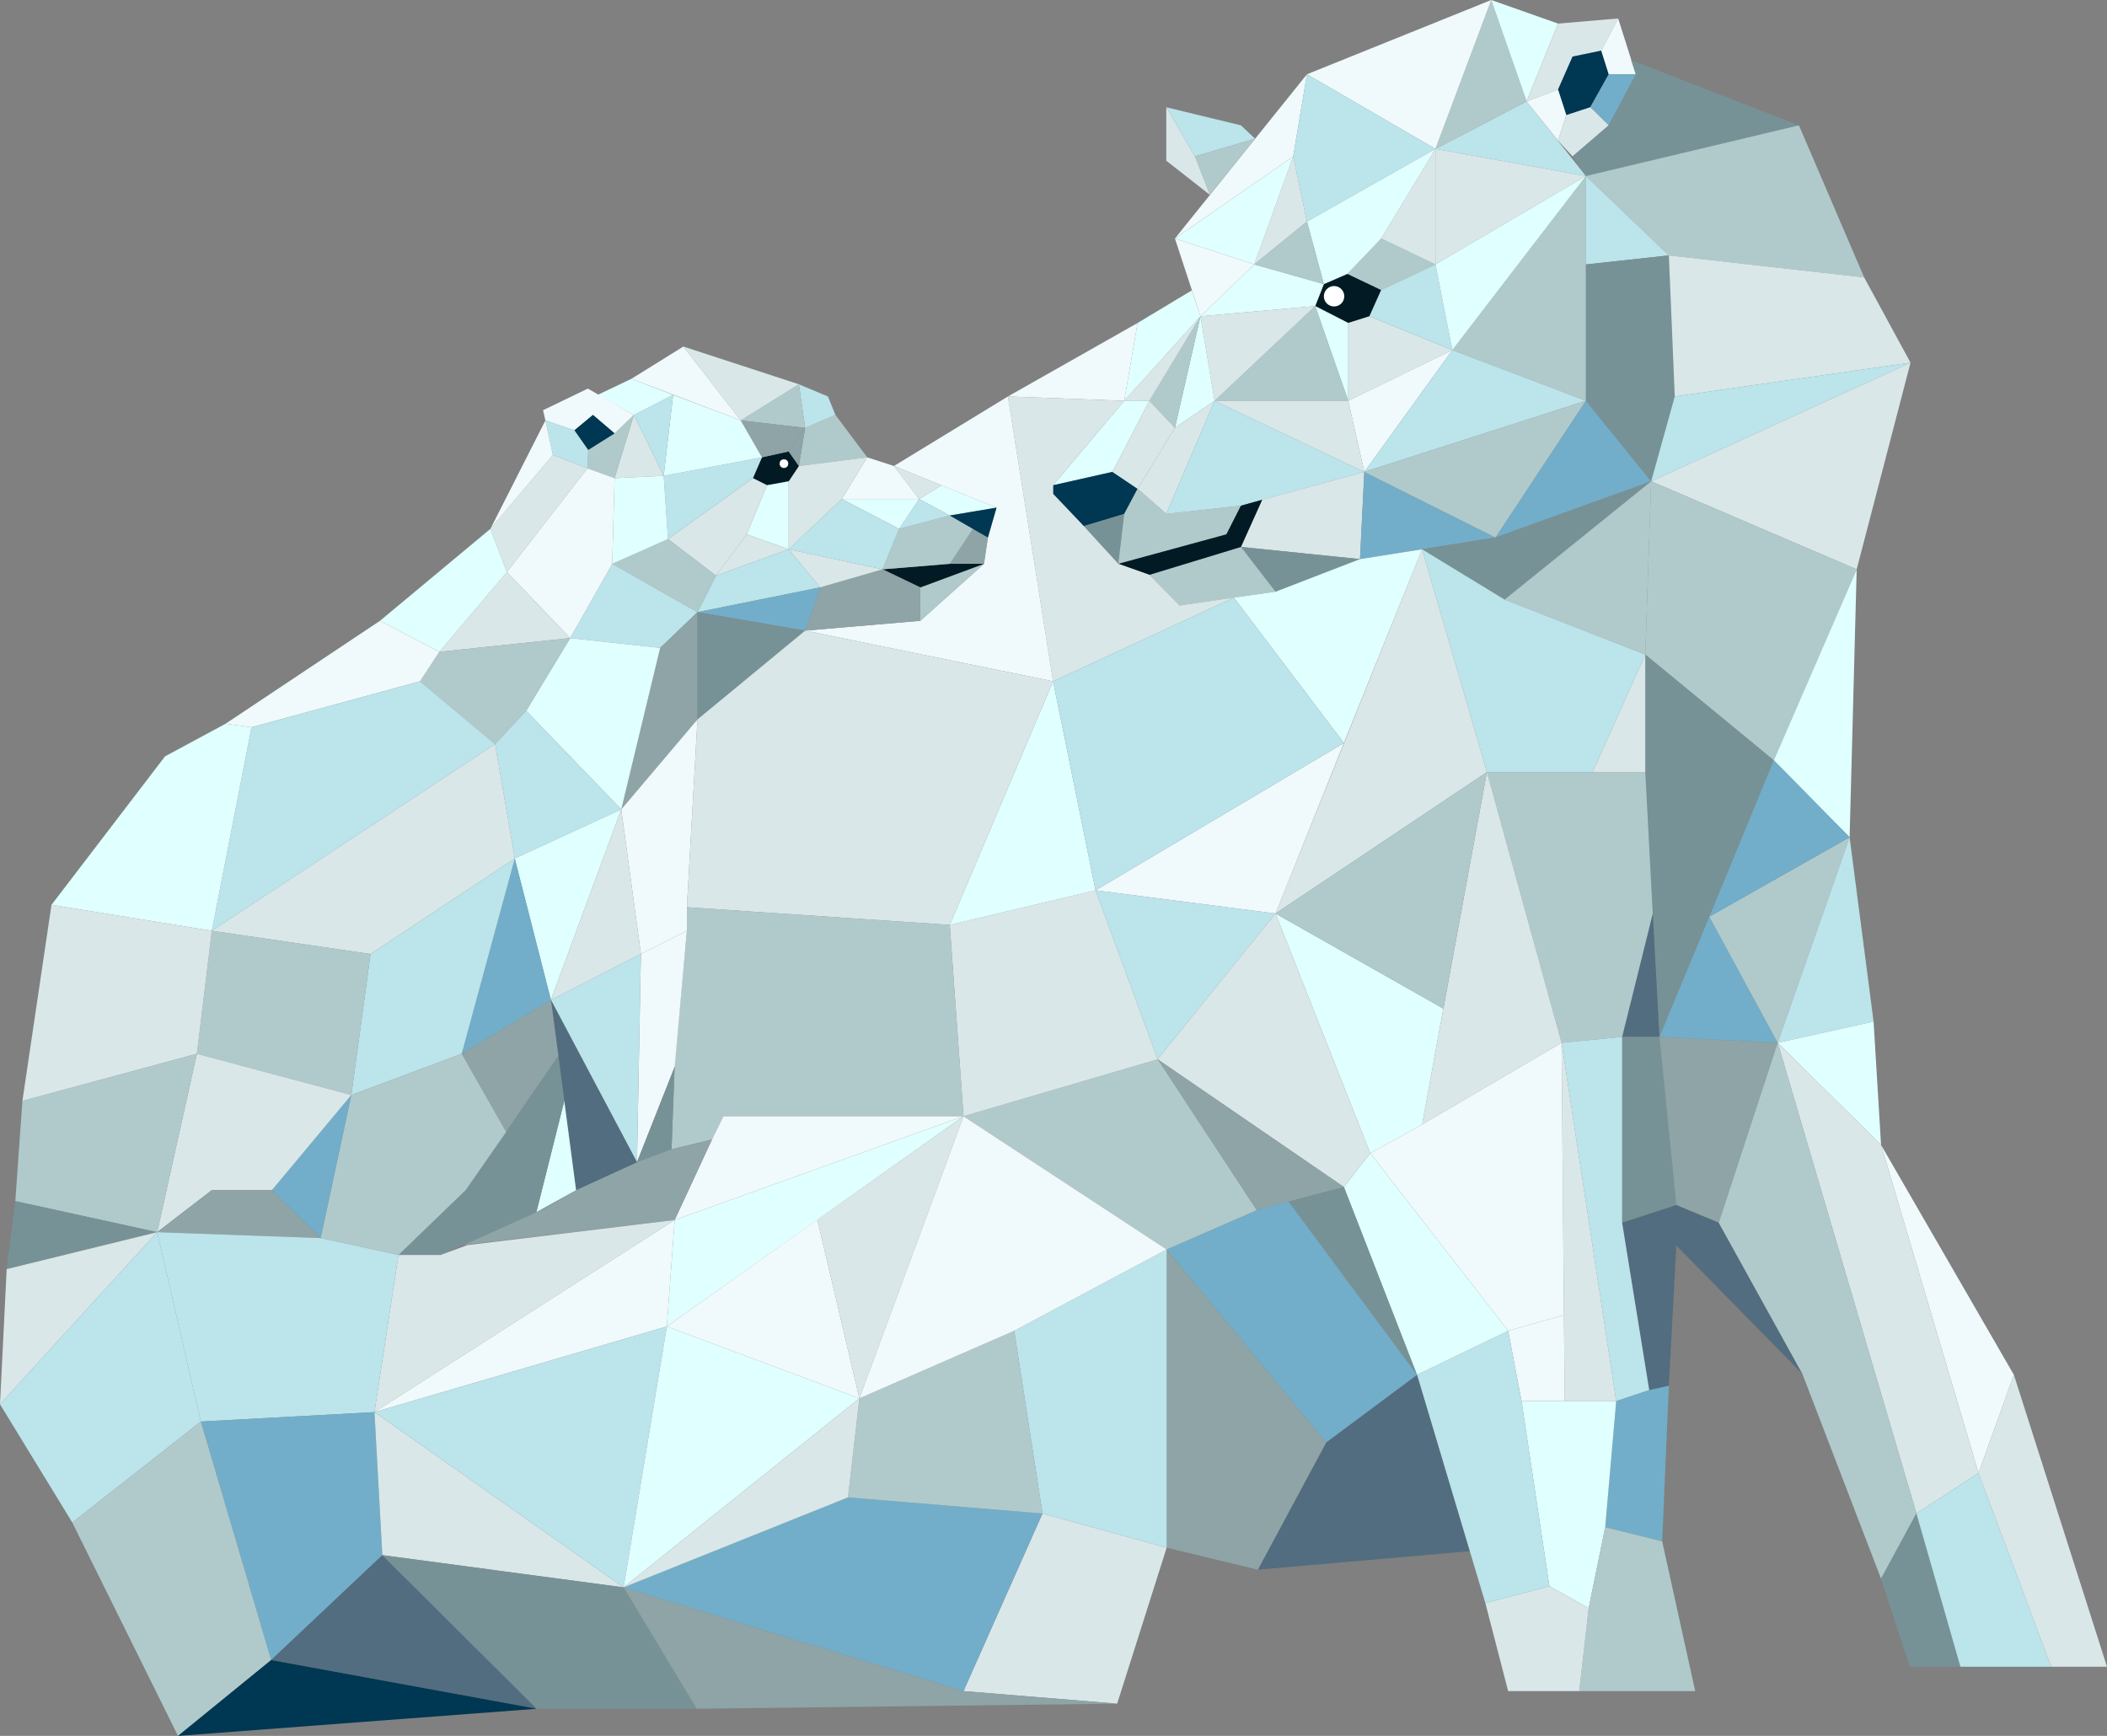 <?xml version="1.0" encoding="utf-8"?>
<!-- Generator: Adobe Illustrator 19.0.0, SVG Export Plug-In . SVG Version: 6.00 Build 0)  -->
<svg version="1.1" id="Layer_1" xmlns="http://www.w3.org/2000/svg" xmlns:xlink="http://www.w3.org/1999/xlink" x="0px" y="0px"
	 viewBox="0 0 536.2 441.8" style="enable-background:new 0 0 536.2 441.8;" xml:space="preserve">
<rect x="0" y="0" width="536.2" height="441.8" fill="#808080" stroke="none"/>
<style type="text/css">
	.st0{fill:#021A23;}
	.st1{fill:#D9E7E9;}
	.st2{fill:#B0CACC;}
	.st3{fill:#BBE4EB;}
	.st4{fill:#F0F9FB;}
	.st5{fill:#E0FFFF;}
	.st6{fill:#003752;}
	.st7{fill:#779296;}
	.st8{fill:none;}
	.st9{fill:#72AEC9;}
	.st10{fill:#526D7F;}
	.st11{fill:#8EA4A6;}
	.st12{fill:#FFFFFF;}
</style>
<g id="XMLID_380_">
	<polygon id="XMLID_2083_" class="st0" points="334.7,77.9 336.9,72.3 342.9,69.7 351.5,73.8 348.5,80.5 343.1,82.2 	"/>
	<polygon id="XMLID_2082_" class="st1" points="369.6,89.1 348.5,80.5 343.1,82.2 343.1,102 	"/>
	<polygon id="XMLID_2081_" class="st2" points="351.5,60.7 342.9,69.7 351.5,73.8 365.3,67.3 	"/>
	<polygon id="XMLID_2080_" class="st1" points="365.3,37.9 351.5,60.7 365.3,67.3 	"/>
	<polygon id="XMLID_2079_" class="st3" points="369.6,89.1 365.3,67.3 351.5,73.8 348.5,80.5 	"/>
	<polygon id="XMLID_2078_" class="st2" points="403.6,102 369.6,89.1 403.6,44.8 	"/>
	<polygon id="XMLID_2077_" class="st3" points="388.5,25.8 403.6,44.8 365.3,37.9 	"/>
	<polygon id="XMLID_2076_" class="st1" points="365.3,67.3 403.6,44.8 365.3,37.9 	"/>
	<polygon id="XMLID_2075_" class="st2" points="379.5,0 388.5,25.8 365.3,37.9 	"/>
	<polygon id="XMLID_2074_" class="st4" points="332.6,18.9 379.5,0 365.3,37.9 	"/>
	<polygon id="XMLID_2073_" class="st4" points="299,60.7 332.6,18.9 329.1,39.8 	"/>
	<polygon id="XMLID_2072_" class="st3" points="332.6,56.4 329.1,39.8 332.6,18.9 365.3,37.9 	"/>
	<polygon id="XMLID_2071_" class="st5" points="336.9,72.3 332.6,56.4 365.3,37.9 351.5,60.7 342.9,69.7 	"/>
	<polygon id="XMLID_2070_" class="st4" points="305.5,80.5 299,60.7 319.2,67.3 	"/>
	<polygon id="XMLID_2069_" class="st1" points="329.1,39.8 319.2,67.3 332.6,56.4 	"/>
	<polygon id="XMLID_2068_" class="st5" points="334.7,77.9 305.5,80.5 319.2,67.3 336.9,72.3 	"/>
	<polygon id="XMLID_2067_" class="st5" points="343.1,82.2 334.7,77.9 343.1,102 	"/>
	<polygon id="XMLID_2066_" class="st2" points="309.1,102 334.7,77.9 343.1,102 	"/>
	<polygon id="XMLID_2065_" class="st1" points="305.5,80.5 309.1,102 334.7,77.9 	"/>
	<polygon id="XMLID_2064_" class="st5" points="299,108.9 305.5,80.5 309.1,102 	"/>
	<polygon id="XMLID_2063_" class="st1" points="296.8,130.8 289.5,124.4 299,108.9 309.1,102 	"/>
	<polygon id="XMLID_2062_" class="st2" points="292.5,102 305.5,80.5 299,108.9 	"/>
	<polygon id="XMLID_2061_" class="st1" points="286.1,102 305.5,80.5 292.5,102 	"/>
	<polygon id="XMLID_2060_" class="st5" points="268,123.5 286.1,102 292.5,102 283.1,120.1 	"/>
	<polygon id="XMLID_2059_" class="st6" points="275.8,133.9 268,125.7 268,123.5 283.1,120.1 289.5,124.4 286.1,130.8 	"/>
	<polygon id="XMLID_2058_" class="st7" points="284.6,143.5 275.8,133.9 286.1,130.8 	"/>
	<polygon id="XMLID_2057_" class="st2" points="296.8,130.8 315.8,128.7 312.1,136 284.6,143.5 286.1,130.8 289.5,124.4 	"/>
	<polygon id="XMLID_2056_" class="st3" points="347.2,120.1 315.8,128.7 296.8,130.8 309.1,102 	"/>
	<polygon id="XMLID_2055_" class="st4" points="343.1,102 347.2,120.1 369.6,89.1 	"/>
	<polygon id="XMLID_2054_" class="st1" points="346.1,142.3 315.8,139.2 321.2,127.2 347.2,120.1 	"/>
	<polygon id="XMLID_2053_" class="st7" points="324.6,150.6 315.8,139.2 346.1,142.3 	"/>
	<polygon id="XMLID_2052_" class="st2" points="300.2,154.1 292.5,146.3 315.8,139.2 324.6,150.6 	"/>
	<polygon id="XMLID_2051_" class="st0" points="284.6,143.5 292.5,146.3 315.8,139.2 321.2,127.2 315.8,128.7 312.1,136 	"/>
	<polygon id="XMLID_2050_" class="st8" points="307.9,49.6 296.8,40.9 296.8,27.3 315.8,31.9 319.4,35.3 	"/>
	<polygon id="XMLID_2049_" class="st3" points="304.1,39.8 319.4,35.3 315.8,31.9 296.8,27.3 	"/>
	<polygon id="XMLID_2048_" class="st2" points="307.9,49.6 304.1,39.8 319.4,35.3 	"/>
	<polygon id="XMLID_2047_" class="st5" points="388.5,25.8 396.5,6 379.5,0 	"/>
	<polygon id="XMLID_2046_" class="st1" points="411.8,4.7 396.5,6 388.5,25.8 396.5,22.8 400.2,14.4 407.5,12.9 	"/>
	<polygon id="XMLID_2045_" class="st6" points="409.4,18.9 407.5,12.9 400.2,14.4 396.5,22.8 398.6,29.3 404.7,27.3 	"/>
	<polygon id="XMLID_2044_" class="st4" points="396.5,35.8 398.6,29.3 396.5,22.8 388.5,25.8 	"/>
	<polygon id="XMLID_2043_" class="st4" points="411.8,4.7 416.3,18.9 409.4,18.9 407.5,12.9 	"/>
	<polygon id="XMLID_2042_" class="st9" points="409.4,31.9 404.7,27.3 409.4,18.9 416.3,18.9 	"/>
	<polygon id="XMLID_2041_" class="st1" points="400.2,39.8 409.4,31.9 404.7,27.3 398.6,29.3 396.5,35.8 	"/>
	<polygon id="XMLID_2040_" class="st7" points="403.6,44.8 457.8,31.9 415.1,15.3 416.3,18.9 409.4,31.9 400.2,39.8 	"/>
	<polygon id="XMLID_2039_" class="st3" points="403.6,102 347.2,120.1 369.6,89.1 	"/>
	<polygon id="XMLID_2038_" class="st9" points="346.1,142.3 380.6,136.8 347.2,120.1 	"/>
	<polygon id="XMLID_2037_" class="st2" points="403.6,102 380.6,136.8 347.2,120.1 	"/>
	<polygon id="XMLID_2036_" class="st2" points="457.8,31.9 474.4,70.6 424.7,65 403.6,44.8 	"/>
	<polygon id="XMLID_2035_" class="st9" points="420.2,122.5 403.6,102 380.6,136.8 	"/>
	<polygon id="XMLID_2034_" class="st3" points="403.6,44.8 424.7,65 403.6,67.3 	"/>
	<polygon id="XMLID_2033_" class="st7" points="426.2,100.9 424.7,65 403.6,67.3 403.6,102 420.2,122.5 	"/>
	<polygon id="XMLID_2032_" class="st1" points="474.4,70.6 486.2,92.3 426.2,100.9 424.7,65 	"/>
	<polygon id="XMLID_2031_" class="st3" points="420.2,122.5 426.2,100.9 486.2,92.3 	"/>
	<polygon id="XMLID_2030_" class="st1" points="472.5,144.9 486.2,92.3 420.2,122.5 	"/>
	<polygon id="XMLID_2029_" class="st7" points="380.6,136.8 361.9,139.8 382.9,152.6 420.2,122.5 	"/>
	<polygon id="XMLID_2028_" class="st2" points="472.5,144.9 451.4,193.5 418.7,166.6 420.2,122.5 	"/>
	<polygon id="XMLID_2027_" class="st2" points="382.9,152.6 418.7,166.6 420.2,122.5 	"/>
	<polygon id="XMLID_2026_" class="st8" points="405.3,196.5 418.7,166.6 418.7,196.5 	"/>
	<polygon id="XMLID_2025_" class="st7" points="451.4,193.5 422.3,263.9 418.7,196.5 418.7,166.6 	"/>
	<polygon id="XMLID_2024_" class="st5" points="470.7,213.1 451.4,193.5 472.5,144.9 	"/>
	<polygon id="XMLID_2023_" class="st3" points="405.3,196.5 378.4,196.5 361.9,139.8 382.9,152.6 418.7,166.6 	"/>
	<polygon id="XMLID_2022_" class="st9" points="422.3,263.9 452.4,265.4 435,233.3 	"/>
	<polygon id="XMLID_2021_" class="st2" points="470.7,213.1 452.4,265.4 435,233.3 	"/>
	<polygon id="XMLID_2020_" class="st9" points="451.4,193.5 470.7,213.1 435,233.3 	"/>
	<polygon id="XMLID_2019_" class="st10" points="422.3,263.9 412.8,263.9 420.6,232.5 	"/>
	<polygon id="XMLID_2018_" class="st2" points="397.4,265.4 412.8,263.9 420.6,232.5 418.7,196.5 378.4,196.5 	"/>
	<polygon id="XMLID_2017_" class="st7" points="412.8,311.2 412.8,263.9 422.3,263.9 426.6,306.7 	"/>
	<polygon id="XMLID_2016_" class="st11" points="452.4,265.4 437.4,311.2 426.6,306.7 422.3,263.9 	"/>
	<polygon id="XMLID_2015_" class="st3" points="470.7,213.1 476.8,260 452.4,265.4 	"/>
	<polygon id="XMLID_2014_" class="st5" points="478.7,291.4 476.8,260 452.4,265.4 	"/>
	<polygon id="XMLID_2013_" class="st4" points="512.5,349.9 478.7,291.4 503.5,374.9 	"/>
	<polygon id="XMLID_2012_" class="st10" points="437.4,311.2 458.7,349.7 426.6,317 426.6,306.7 	"/>
	<polygon id="XMLID_2011_" class="st1" points="503.5,374.9 487.7,385.2 452.4,265.4 478.7,291.4 	"/>
	<polygon id="XMLID_2010_" class="st2" points="458.7,349.7 478.7,401.8 487.7,385.2 452.4,265.4 437.4,311.2 	"/>
	<polygon id="XMLID_2009_" class="st7" points="486,424.2 478.7,401.8 487.7,385.2 498.9,424.2 	"/>
	<polygon id="XMLID_2008_" class="st3" points="503.5,374.9 522,424.2 498.9,424.2 487.7,385.2 	"/>
	<polygon id="XMLID_2007_" class="st1" points="512.5,349.9 536.2,424.2 522,424.2 503.5,374.9 	"/>
	<polygon id="XMLID_2006_" class="st10" points="412.8,311.2 419.7,353.8 424.7,352.7 426.6,317 426.6,306.7 	"/>
	<polygon id="XMLID_2005_" class="st3" points="397.4,265.4 411.3,356.6 419.7,353.8 412.8,311.2 412.8,263.9 	"/>
	<polygon id="XMLID_2004_" class="st9" points="408.5,388.7 411.3,356.6 419.7,353.8 424.7,352.7 423,392.3 	"/>
	<polygon id="XMLID_2003_" class="st1" points="397.4,265.4 398.2,356.6 411.3,356.6 	"/>
	<polygon id="XMLID_2002_" class="st1" points="378.4,196.5 361.9,286.2 397.4,265.4 	"/>
	<polygon id="XMLID_2001_" class="st1" points="361.9,139.8 324.6,232.5 378.4,196.5 	"/>
	<polygon id="XMLID_2000_" class="st5" points="361.9,286.2 348.7,293.5 324.6,232.5 367.3,256.7 	"/>
	<polygon id="XMLID_1999_" class="st2" points="378.4,196.5 324.6,232.5 367.3,256.7 	"/>
	<polygon id="XMLID_1998_" class="st4" points="398.2,356.6 387.2,356.6 383.8,338.7 398,334.7 	"/>
	<polygon id="XMLID_1997_" class="st4" points="348.7,293.5 361.9,286.2 397.4,265.4 398,334.7 383.8,338.7 	"/>
	<polygon id="XMLID_1996_" class="st5" points="387.2,356.6 394.3,403.7 404.3,409.3 408.5,388.7 411.3,356.6 398.2,356.6 	"/>
	<polygon id="XMLID_1995_" class="st2" points="423,392.3 431.4,430.4 401.9,430.4 404.3,409.3 408.5,388.7 	"/>
	<polygon id="XMLID_1994_" class="st1" points="394.3,403.7 378,408 383.8,430.4 401.9,430.4 404.3,409.3 	"/>
	<polygon id="XMLID_1993_" class="st3" points="383.8,338.7 360.6,349.9 378,408 394.3,403.7 387.2,356.6 	"/>
	<polygon id="XMLID_1992_" class="st5" points="348.7,293.5 342,302.1 360.6,349.9 383.8,338.7 	"/>
	<polygon id="XMLID_1991_" class="st8" points="314,152.1 342,189.1 278.8,226.6 268,173.4 	"/>
	<polygon id="XMLID_1990_" class="st5" points="361.9,139.8 346.1,142.3 324.6,150.6 314,152.1 342,189.1 	"/>
	<polygon id="XMLID_1989_" class="st4" points="324.6,232.5 342,189.1 278.8,226.6 	"/>
	<polygon id="XMLID_1988_" class="st3" points="294.6,269.6 324.6,232.5 278.8,226.6 	"/>
	<polygon id="XMLID_1987_" class="st1" points="342,302.1 348.7,293.5 324.6,232.5 294.6,269.6 	"/>
	<polygon id="XMLID_1986_" class="st11" points="319.8,308 342,302.1 294.6,269.6 	"/>
	<polygon id="XMLID_1985_" class="st7" points="360.6,349.9 327.9,305.8 342,302.1 	"/>
	<polygon id="XMLID_1984_" class="st10" points="374,394.8 320.1,399.5 337.5,367.1 360.6,349.9 	"/>
	<polygon id="XMLID_1983_" class="st9" points="319.8,308 296.9,318 337.5,367.1 360.6,349.9 327.9,305.8 	"/>
	<polygon id="XMLID_1982_" class="st11" points="320.1,399.5 296.9,393.9 296.9,318 337.5,367.1 	"/>
	<polygon id="XMLID_1981_" class="st1" points="284.3,433.6 296.9,393.9 265.3,385.2 245.2,430.4 	"/>
	<polygon id="XMLID_1980_" class="st3" points="296.9,318 258.1,338.7 265.3,385.2 296.9,393.9 	"/>
	<polygon id="XMLID_1979_" class="st2" points="294.6,269.6 245.2,284.1 296.9,318 319.8,308 	"/>
	<polygon id="XMLID_1978_" class="st1" points="278.8,226.6 241.7,235.4 245.2,284.1 294.6,269.6 	"/>
	<polygon id="XMLID_1977_" class="st5" points="268,173.4 241.7,235.4 278.8,226.6 	"/>
	<polygon id="XMLID_1976_" class="st5" points="303.3,73.9 289.5,82.2 286.1,102 305.5,80.5 	"/>
	<polygon id="XMLID_1975_" class="st4" points="256.5,100.9 289.5,82.2 286.1,102 	"/>
	<polygon id="XMLID_1974_" class="st1" points="268,173.4 256.5,100.9 286.1,102 268,123.5 268,125.7 275.8,133.9 284.6,143.5 
		292.5,146.3 300.2,154.1 314,152.1 	"/>
	<polygon id="XMLID_1973_" class="st8" points="253.6,129.2 241.7,131.2 251.4,136.8 	"/>
	<polygon id="XMLID_1972_" class="st4" points="256.5,100.9 227.5,118.6 253.6,129.2 251.4,136.8 250.4,143.5 234.2,158 
		204.9,160.5 268,173.4 	"/>
	<polygon id="XMLID_1971_" class="st5" points="241.7,131.2 233.9,127 239.6,123.5 253.6,129.2 	"/>
	<polygon id="XMLID_1970_" class="st11" points="250.4,143.5 241.7,143.5 247.6,134.6 251.4,136.8 	"/>
	<polygon id="XMLID_1969_" class="st2" points="234.2,158 234.2,149.5 250.4,143.5 	"/>
	<polygon id="XMLID_1968_" class="st0" points="241.7,143.5 224.6,144.9 234.2,149.5 250.4,143.5 	"/>
	<polygon id="XMLID_1967_" class="st2" points="241.7,131.2 228.8,134.6 224.6,144.9 241.7,143.5 247.6,134.6 	"/>
	<polygon id="XMLID_1966_" class="st3" points="233.9,127 228.8,134.6 241.7,131.2 	"/>
	<polygon id="XMLID_1965_" class="st1" points="227.5,118.6 233.9,127 239.6,123.5 	"/>
	<polygon id="XMLID_1964_" class="st5" points="228.8,134.6 214.2,127 233.9,127 	"/>
	<polygon id="XMLID_1963_" class="st3" points="224.6,144.9 200.7,139.8 214.2,127 228.8,134.6 	"/>
	<polygon id="XMLID_1962_" class="st4" points="233.9,127 214.2,127 220.7,116.4 227.5,118.6 	"/>
	<polygon id="XMLID_1961_" class="st11" points="224.6,144.9 208.7,149.5 204.9,160.5 234.2,158 234.2,149.5 	"/>
	<polygon id="XMLID_1960_" class="st1" points="200.7,139.8 208.7,149.5 224.6,144.9 	"/>
	<polygon id="XMLID_1959_" class="st2" points="220.7,116.4 212.6,105.6 204.9,108.9 203.3,118.6 	"/>
	<polygon id="XMLID_1958_" class="st1" points="200.7,139.8 200.7,122.5 203.3,118.6 220.7,116.4 214.2,127 	"/>
	<polygon id="XMLID_1957_" class="st3" points="204.9,108.9 203.3,97.8 210.7,100.9 212.6,105.6 	"/>
	<polygon id="XMLID_1956_" class="st0" points="203.3,118.6 200.7,114.9 193.9,116.4 191.6,121.7 195.2,123.5 200.7,122.5 	"/>
	<polygon id="XMLID_1955_" class="st11" points="204.9,108.9 200.7,114.9 203.3,118.6 	"/>
	<polygon id="XMLID_1954_" class="st2" points="203.3,97.8 188.5,107 204.9,108.9 	"/>
	<polygon id="XMLID_1953_" class="st11" points="193.9,116.4 188.5,107 204.9,108.9 200.7,114.9 	"/>
	<polygon id="XMLID_1952_" class="st5" points="195.2,123.5 190,136 200.7,139.8 200.7,122.5 	"/>
	<polygon id="XMLID_1951_" class="st1" points="182.2,146.5 190,136 200.7,139.8 	"/>
	<polygon id="XMLID_1950_" class="st3" points="208.7,149.5 177.5,155.8 182.2,146.5 200.7,139.8 	"/>
	<polygon id="XMLID_1949_" class="st9" points="204.9,160.5 177.5,155.8 208.7,149.5 	"/>
	<polygon id="XMLID_1948_" class="st1" points="182.2,146.5 170,137.2 191.6,121.7 195.2,123.5 190,136 	"/>
	<polygon id="XMLID_1947_" class="st1" points="203.3,97.8 173.9,88.2 188.5,107 	"/>
	<polygon id="XMLID_1946_" class="st3" points="193.9,116.4 168.9,121.1 170,137.2 191.6,121.7 	"/>
	<polygon id="XMLID_1945_" class="st4" points="173.9,88.2 160.7,96.4 188.5,107 	"/>
	<polygon id="XMLID_1944_" class="st5" points="193.9,116.4 188.5,107 171.3,100.5 168.9,121.1 	"/>
	<polygon id="XMLID_1943_" class="st2" points="177.5,155.8 155.8,143.5 170,137.2 182.2,146.5 	"/>
	<polygon id="XMLID_1942_" class="st3" points="168.9,121.1 161.3,105.6 171.3,100.5 	"/>
	<polygon id="XMLID_1941_" class="st5" points="160.7,96.4 152.1,100.5 161.3,105.6 171.3,100.5 	"/>
	<polygon id="XMLID_1940_" class="st1" points="168.9,121.1 156.4,121.7 161.3,105.6 	"/>
	<polygon id="XMLID_1939_" class="st5" points="155.8,143.5 156.4,121.7 168.9,121.1 170,137.2 	"/>
	<polygon id="XMLID_1938_" class="st3" points="177.5,155.8 168,164.9 145.1,162.4 155.8,143.5 	"/>
	<path id="XMLID_1937_" class="st8" d="M152.1,100.5l-2.4-1.6l-11.5,5.6c0,0,2.6,10.9,2.6,11.3c0,0.4,15.6,5.9,15.6,5.9l4.9-16.1
		L152.1,100.5z"/>
	<polygon id="XMLID_1936_" class="st8" points="146.2,109.5 150.9,105.6 156.4,110.3 149.7,114.5 	"/>
	<polygon id="XMLID_1935_" class="st2" points="149.5,119.2 149.7,114.5 156.4,110.3 161.3,105.6 156.4,121.7 	"/>
	<polygon id="XMLID_1934_" class="st3" points="146.2,109.5 138.8,107 140.7,115.8 149.5,119.2 149.7,114.5 	"/>
	<polygon id="XMLID_1933_" class="st4" points="156.4,110.3 161.3,105.6 149.6,98.9 138.2,104.4 138.8,107 146.2,109.5 150.9,105.6 
			"/>
	<polygon id="XMLID_1932_" class="st1" points="140.7,115.8 124.8,134.6 129,145.6 149.5,119.2 	"/>
	<polygon id="XMLID_1931_" class="st4" points="138.8,107 124.8,134.6 140.7,115.8 	"/>
	<polygon id="XMLID_1930_" class="st4" points="129,145.6 145.1,162.4 155.8,143.5 156.4,121.7 149.5,119.2 	"/>
	<polygon id="XMLID_1929_" class="st11" points="168,164.9 158.1,206 177.5,183.1 177.5,155.8 	"/>
	<polygon id="XMLID_1928_" class="st7" points="204.9,160.5 177.5,183.1 177.5,155.8 	"/>
	<polygon id="XMLID_1927_" class="st5" points="158.1,206 133.9,180.9 145.1,162.4 168,164.9 	"/>
	<polygon id="XMLID_1926_" class="st1" points="129,145.6 111.8,165.9 145.1,162.4 	"/>
	<polygon id="XMLID_1925_" class="st5" points="124.8,134.6 96.7,158 111.8,165.9 129,145.6 	"/>
	<polygon id="XMLID_1924_" class="st2" points="106.9,173.4 111.8,165.9 145.1,162.4 133.9,180.9 126,189.4 	"/>
	<polygon id="XMLID_1923_" class="st3" points="158.1,206 131,218.5 126,189.4 133.9,180.9 	"/>
	<polygon id="XMLID_1922_" class="st5" points="140.2,254.5 131,218.5 158.1,206 	"/>
	<polygon id="XMLID_1921_" class="st4" points="177.5,183.1 174.8,230.9 174.8,236.9 163.1,242.8 158.1,206 	"/>
	<polygon id="XMLID_1920_" class="st1" points="140.2,254.5 163.1,242.8 158.1,206 	"/>
	<polygon id="XMLID_1919_" class="st1" points="174.8,230.9 241.7,235.4 268,173.4 204.9,160.5 177.5,183.1 	"/>
	<polygon id="XMLID_1918_" class="st2" points="174.8,236.9 174.8,230.9 241.7,235.4 245.2,284.1 184.1,284.1 181.2,290 
		170.9,292.5 171.7,270.6 	"/>
	<polygon id="XMLID_1917_" class="st4" points="163.1,242.8 162.1,295.8 171.7,271.5 174.8,236.9 	"/>
	<polygon id="XMLID_1916_" class="st7" points="170.9,292.5 162.1,295.8 171.7,271.5 	"/>
	<polygon id="XMLID_1915_" class="st4" points="181.2,290 171.7,310.5 245.2,284.1 184.1,284.1 	"/>
	<polygon id="XMLID_1914_" class="st3" points="162.1,295.8 140.2,254.5 163.1,242.8 	"/>
	<polygon id="XMLID_1913_" class="st11" points="170.9,292.5 162.1,295.8 146.6,302.9 138.5,307.6 117.8,316.9 171.7,310.5 
		181.2,290 	"/>
	<polygon id="XMLID_1912_" class="st10" points="140.2,254.5 146.6,302.9 162.1,295.8 	"/>
	<polygon id="XMLID_1911_" class="st9" points="131,218.5 117.5,268.2 140.2,254.5 	"/>
	<polygon id="XMLID_1910_" class="st11" points="142.1,268.7 128.8,288.1 117.5,268.2 140.2,254.5 	"/>
	<polygon id="XMLID_1909_" class="st5" points="146.6,302.9 136.5,308.5 143.6,280.2 	"/>
	<polygon id="XMLID_1908_" class="st7" points="142.1,268.7 128.8,288.1 118.5,302.9 136.5,308.5 143.6,280.2 	"/>
	<polygon id="XMLID_1907_" class="st7" points="117.8,316.9 112.1,319.4 101.4,319.4 118.5,302.9 136.5,308.5 	"/>
	<polygon id="XMLID_1906_" class="st4" points="96.7,158 57.4,184.2 64,185.1 106.9,173.4 111.8,165.9 	"/>
	<polygon id="XMLID_1905_" class="st3" points="126,189.4 106.9,173.4 64,185.1 53.9,236.9 	"/>
	<polygon id="XMLID_1904_" class="st1" points="131,218.5 126,189.4 53.9,236.9 94.3,242.8 	"/>
	<polygon id="XMLID_1903_" class="st3" points="117.5,268.2 89.4,278.7 94.3,242.8 131,218.5 	"/>
	<polygon id="XMLID_1902_" class="st2" points="101.4,319.4 81.6,315.1 89.4,278.7 117.5,268.2 128.8,288.1 118.5,302.9 	"/>
	<polygon id="XMLID_1901_" class="st1" points="112.1,319.4 101.4,319.4 95.3,359.4 171.7,310.5 118.9,316.9 	"/>
	<polygon id="XMLID_1900_" class="st4" points="169.7,337.6 171.7,310.5 95.3,359.4 	"/>
	<polygon id="XMLID_1899_" class="st9" points="89.4,278.7 69.2,302.9 81.6,315.1 	"/>
	<polygon id="XMLID_1898_" class="st2" points="53.9,236.9 50.1,268.2 89.4,278.7 94.3,242.8 	"/>
	<polygon id="XMLID_1897_" class="st5" points="57.4,184.2 64,185.1 53.9,236.9 13.1,230.3 42,192.5 	"/>
	<polygon id="XMLID_1896_" class="st1" points="50.1,268.2 53.9,236.9 13.1,230.3 5.7,280.2 	"/>
	<polygon id="XMLID_1895_" class="st1" points="69.2,302.9 53.9,302.9 40,313.6 50.1,268.2 89.4,278.7 	"/>
	<polygon id="XMLID_1894_" class="st11" points="81.6,315.1 40,313.6 53.9,302.9 69.2,302.9 	"/>
	<polygon id="XMLID_1893_" class="st2" points="50.1,268.2 5.7,280.2 3.9,305.7 40,313.6 	"/>
	<polygon id="XMLID_1892_" class="st7" points="1.7,323 40,313.6 3.9,305.7 	"/>
	<polygon id="XMLID_1891_" class="st1" points="0,357.4 1.7,323 40,313.6 	"/>
	<polygon id="XMLID_1890_" class="st3" points="81.6,315.1 40,313.6 51.1,361.8 95.3,359.4 101.4,319.4 	"/>
	<polygon id="XMLID_1889_" class="st3" points="0,357.4 18.4,387.5 51.1,361.8 40,313.6 	"/>
	<polygon id="XMLID_1888_" class="st9" points="95.3,359.4 51.1,361.8 69,422.5 97.3,395.8 	"/>
	<polygon id="XMLID_1887_" class="st2" points="18.4,387.5 51.1,361.8 69,422.5 45.3,441.8 	"/>
	<polygon id="XMLID_1886_" class="st10" points="97.3,395.8 136.6,434.9 69,422.5 	"/>
	<polygon id="XMLID_1885_" class="st6" points="45.3,441.8 69,422.5 136.6,434.9 	"/>
	<polygon id="XMLID_1884_" class="st1" points="95.3,359.4 158.7,404 97.3,395.8 	"/>
	<polygon id="XMLID_1883_" class="st7" points="136.6,434.9 97.3,395.8 158.7,404 177.3,434.9 	"/>
	<polygon id="XMLID_1882_" class="st3" points="169.7,337.6 95.3,359.4 158.7,404 	"/>
	<polygon id="XMLID_1881_" class="st11" points="177.3,434.9 158.7,404 245.2,430.4 284.3,433.6 	"/>
	<polygon id="XMLID_1880_" class="st9" points="265.3,385.2 215.8,381.1 158.7,404 245.2,430.4 	"/>
	<polygon id="XMLID_1879_" class="st2" points="258.1,338.7 218.7,355.9 215.8,381.1 265.3,385.2 	"/>
	<polygon id="XMLID_1878_" class="st5" points="169.7,337.6 218.7,355.9 158.7,404 	"/>
	<polygon id="XMLID_1877_" class="st1" points="215.8,381.1 218.7,355.9 158.7,404 	"/>
	<polygon id="XMLID_1872_" class="st5" points="245.2,284.1 169.7,337.6 171.7,310.5 	"/>
	<polygon id="XMLID_1871_" class="st4" points="218.7,355.9 208,310.4 169.7,337.6 	"/>
	<polygon id="XMLID_1870_" class="st1" points="245.2,284.1 208,310.4 218.7,355.9 	"/>
	<polygon id="XMLID_1869_" class="st1" points="283.1,120.1 292.5,102 299,108.9 289.5,124.4 	"/>
	<polygon id="XMLID_1868_" class="st2" points="336.9,72.3 332.6,56.4 319.2,67.3 	"/>
	<polygon id="XMLID_1867_" class="st1" points="343.1,102 347.2,120.1 309.1,102 	"/>
	<polygon id="XMLID_1866_" class="st5" points="329.1,39.8 319.2,67.3 299,60.7 	"/>
	<polygon id="XMLID_1865_" class="st1" points="304.1,39.8 296.8,27.3 296.8,40.9 307.9,49.6 	"/>
	<polygon id="XMLID_1864_" class="st5" points="369.6,89.1 365.3,67.3 403.6,44.8 	"/>
	<polygon id="XMLID_1863_" class="st1" points="418.7,166.6 405.3,196.5 418.7,196.5 	"/>
	<polygon id="XMLID_1862_" class="st3" points="314,152.1 342,189.1 278.8,226.6 268,173.4 	"/>
	<polygon id="XMLID_1861_" class="st6" points="253.6,129.2 241.7,131.2 247.6,134.6 251.4,136.8 	"/>
	<polygon id="XMLID_1860_" class="st6" points="150.9,105.6 146.2,109.5 149.7,114.5 156.4,110.3 	"/>
	<g id="XMLID_1857_">
		<path id="XMLID_11_" class="st8" d="M339.7,75.9"/>
	</g>
	<g id="XMLID_1837_">
		<path id="XMLID_9_" class="st8" d="M199.3,117.9"/>
	</g>
	<polygon id="XMLID_1836_" class="st4" points="245.2,284.1 218.7,355.9 258.1,338.7 296.9,318 	"/>
	<circle id="XMLID_1832_" class="st12" cx="199.5" cy="118" r="1.1"/>
	<circle id="XMLID_381_" class="st12" cx="339.5" cy="75.4" r="2.6"/>
</g>
</svg>
